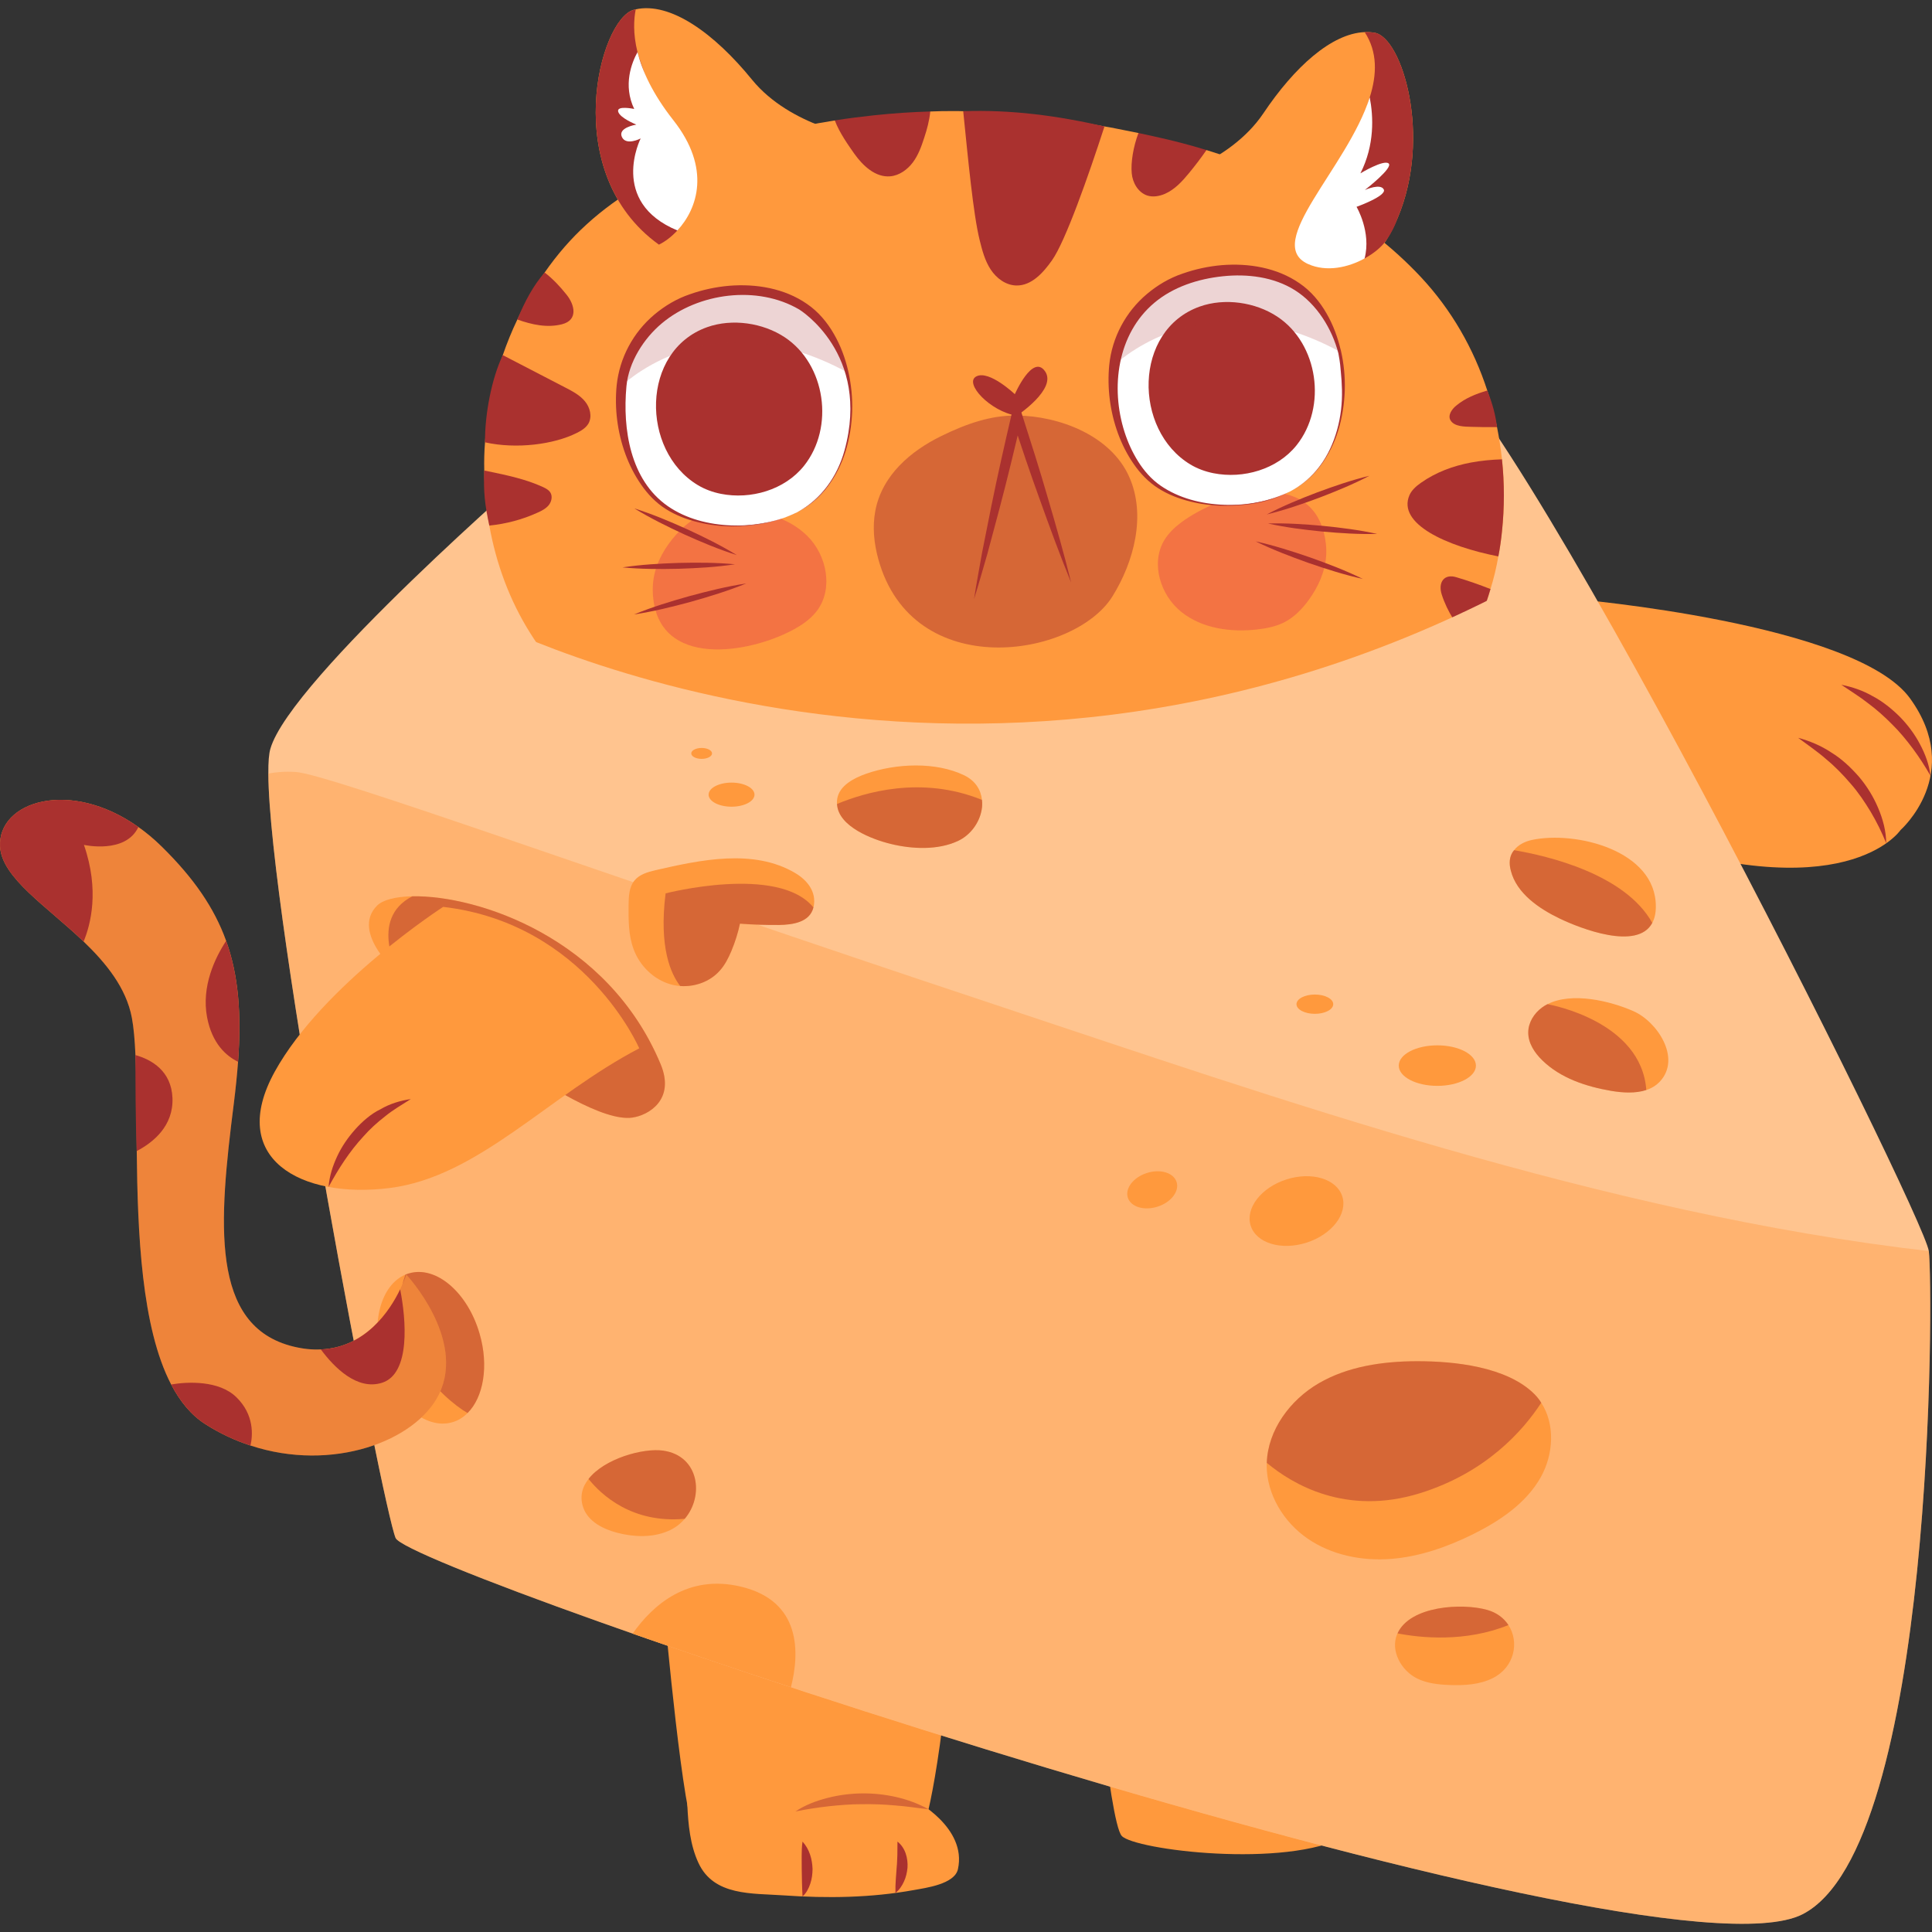 <?xml version="1.0" encoding="UTF-8"?>
<!-- Generator: Adobe Illustrator 25.2.3, SVG Export Plug-In . SVG Version: 6.00 Build 0)  -->
<svg xmlns="http://www.w3.org/2000/svg" xmlns:xlink="http://www.w3.org/1999/xlink" version="1.1" id="Capa_1" x="0px" y="0px" viewBox="0 0 512 512" style="enable-background:new 0 0 512 512;" xml:space="preserve" width="512" height="512">
<rect x="0" y="0" width="512" height="512" fill="#333333" stroke="none"/>
<g>
	<g>
		<path style="fill:#FF993D;" d="M176.226,428.51c0,0,4.828,54.346,8.214,58.03c3.386,3.685,43.455,8.751,59.574,0    c0,0,4.145-8.29,7.829-48.819C255.528,397.192,176.226,428.51,176.226,428.51z"/>
	</g>
	<g>
		<path style="fill:#FF993D;" d="M289.062,428.51c0,0,4.828,54.346,8.214,58.03c3.386,3.685,43.455,8.751,59.574,0    c0,0,4.145-8.29,7.829-48.819C368.365,397.192,289.062,428.51,289.062,428.51z"/>
	</g>
	<g>
		<g>
			<path style="fill:#FF993D;" d="M417.182,158.747c0,0,74.567,6.366,88.998,26.332c14.431,19.967-2.519,34.893-2.519,34.893     s-14.676,21.946-74.109,0.759S417.182,158.747,417.182,158.747z"/>
		</g>
		<g>
			<path style="fill:#AA312F;" d="M499.868,223.476c-1.183-2.966-2.573-5.73-4.137-8.373c-1.59-2.619-3.289-5.154-5.3-7.433     c-1.968-2.304-4.09-4.501-6.456-6.455c-2.31-2.041-4.874-3.766-7.452-5.689c3.075,0.836,6.094,2.088,8.785,3.891     c2.777,1.69,5.164,3.961,7.313,6.403c2.112,2.485,3.84,5.292,5.101,8.279C498.987,217.074,499.848,220.257,499.868,223.476z"/>
		</g>
		<g>
			<path style="fill:#AA312F;" d="M511.596,205.583c-1.456-2.57-3.018-4.956-4.703-7.237c-1.7-2.261-3.476-4.443-5.481-6.401     c-1.959-1.996-4.054-3.871-6.322-5.559c-2.228-1.765-4.664-3.234-7.12-4.915c2.892,0.567,5.754,1.539,8.342,3.039     c2.656,1.396,5.009,3.318,7.146,5.426c2.108,2.144,3.921,4.576,5.322,7.221C510.188,199.784,511.265,202.625,511.596,205.583z"/>
		</g>
	</g>
	<g>
		<path style="fill:#FFC48F;" d="M477.683,507.299c-40.296,20.564-369.085-90.658-372.842-99.721    c-3.499-8.375-33.556-164.911-33.728-202.568c-0.029-3.011,0.143-5.248,0.545-6.596c5.306-18.441,70.84-75.199,70.84-75.199    s209.05-40.181,231.994-33.556c22.944,6.596,135.456,232.223,136.661,241.888C512.357,341.212,512.816,489.373,477.683,507.299z"/>
	</g>
	<g>
		<path style="fill:#FF993D;" d="M394.145,103.496c1.069,3.166,1.905,6.411,2.581,9.687c0.559,2.816,1.001,5.671,1.31,8.541    c0.682,6.34,0.671,12.768,0.004,19.118c-0.23,2.253-0.535,4.446-0.963,6.611c-0.518,2.972-1.217,5.883-2.081,8.649    c-1.408,4.864-3.293,9.427-5.615,13.701c-7.769,14.512-20.393,25.686-37.446,31.961c-2.129,0.796-4.306,1.516-6.532,2.16    c-13.022,3.831-26.239,6.859-39.599,9.052c-39.796,6.467-82.416,6.257-120.219-9.174c-21.366-8.72-35.983-21.487-45.083-36.048    c-5.438-8.637-9.025-18.391-10.825-28.472c-0.867-4.794-1.324-9.673-1.339-14.586c-0.065-2.491-0.006-4.954,0.195-7.474    c0.075-1.439,0.2-2.911,0.383-4.348c0.75-6.332,2.216-12.66,4.328-18.76c1.113-3.212,2.391-6.387,3.86-9.434    c2.057-4.353,4.469-8.541,7.234-12.457c3.262-4.698,6.983-9.014,11.179-12.813c17.114-15.626,42.585-23.846,65.712-27.494    l13.802,7.405l11.501-9.775c2.042-0.098,4.065-0.113,6.064-0.112c0.891-0.001,1.782-0.003,2.664,0.038    c12.812,0.121,24.693,1.624,37.442,4.034c0.947,0.141,1.967,0.342,2.947,0.534c2,0.392,4.016,0.81,6.057,1.212l4.301,7.345    l13.723-2.83c21.262,6.503,41.665,17.446,56.815,33.652C384.646,82.091,390.547,92.393,394.145,103.496z"/>
	</g>
	<g style="opacity:0.48;">
		<path style="fill:#AA312F;" d="M269.404,110.119c-6.846-0.065-13.212,2.144-19.912,5.413c-8.213,4.006-15.763,10.473-17.527,19.86    c-0.796,4.238-0.35,8.614,0.786,12.746c9.071,32.992,51.929,26.22,62.074,9.888c5.648-9.093,9.007-21.451,4.4-31.723    C294.312,115.355,280.665,110.227,269.404,110.119z"/>
	</g>
	<g>
		<path style="fill:#AA312F;" d="M268.941,104.463c0,0-6.795-6.459-10.191-4.721c-3.395,1.737,3.608,9.3,10.711,10.432    c0,0,10.774-7.099,7.478-11.792C273.644,93.689,268.941,104.463,268.941,104.463z"/>
	</g>
	<g>
		<g>
			<path style="fill:#FF993D;" d="M370.389,57.779c0,0,0.001,0.016-0.015,0.033c-0.883,2.067-1.898,4.075-3.095,6.01     c0.001,0.016-0.016,0.017-0.031,0.033c-2.378,3.869-5.449,7.46-9.303,10.582c-26.151,21.171-50.668-26.51-50.668-26.51     s18.45-4.396,27.527-17.889c8.223-12.271,18.071-21.173,26.849-21.526c0.891-0.039,1.753,0.02,2.619,0.16     C371.58,9.894,379.518,36.204,370.389,57.779z"/>
		</g>
		<g>
			<path style="fill:#AA312F;" d="M370.392,57.784c0,0-0.003,0.016-0.022,0.028c-0.094,0.345-1.021,3.143-3.09,6.002     c-0.003,0.016-0.023,0.028-0.026,0.044c-1.157,1.601-3.164,3.294-5.624,4.636c-4.339,2.383-4.544-24.043,1.364-42.687     c1.935-6.111,2.089-12.057-1.339-17.294c0.888-0.034,1.755,0.028,2.623,0.156C371.578,9.891,379.516,36.207,370.392,57.784z"/>
		</g>
		<g>
			<path style="fill:#FFFFFF;" d="M359.497,54.81c0,0,3.97,6.671,2.132,13.685c-4.339,2.383-10.06,3.675-14.967,1.479     c-12.072-5.431,10.423-25.522,16.33-44.166c0.981,5.037,1.343,12.611-2.469,20.129c0,0,6.224-3.754,7.495-2.605     c1.207,1.134-5.924,6.712-6.325,7.021c0.331-0.142,4.156-1.793,5.018-0.154C367.606,51.91,359.497,54.81,359.497,54.81z"/>
		</g>
	</g>
	<g>
		<g>
			<path style="fill:#FF993D;" d="M175.738,65.608c-0.38-0.253-0.76-0.506-1.115-0.779c-26.589-19.026-15.747-59.857-6.635-62.243     c0.154-0.044,0.33-0.085,0.494-0.117c9.135-2.004,20.736,6.262,30.812,18.649c10.277,12.6,29.071,15.268,29.071,15.268     S203.731,84.266,175.738,65.608z"/>
		</g>
		<g>
			<path style="fill:#AA312F;" d="M174.624,64.831c-26.591-19.036-15.754-59.865-6.64-62.242c0.153-0.044,0.33-0.087,0.494-0.118     c-0.513,2.567-0.757,6.411,0.467,11.351c1.255,4.977,15.889,41.513,10.565,47.249C177.92,62.808,176.174,64.081,174.624,64.831z"/>
		</g>
		<g>
			<path style="fill:#FFFFFF;" d="M179.51,61.071c-18.241-7.57-9.727-24.382-9.727-24.382s-3.885,2.053-4.991-0.426     c-1.046-2.381,3.454-3.173,3.839-3.242c-0.199-0.087-4.356-1.763-4.807-3.436c-0.471-1.721,4.25-0.71,4.25-0.71     c-3.034-6.341-0.648-12.299,0.87-15.054c1.255,4.977,4.002,11.051,9.49,18.021C188.543,44.65,184.833,55.336,179.51,61.071z"/>
		</g>
	</g>
	<g style="opacity:0.48;">
		<path style="fill:#AA312F;" d="M281.663,212.269c2.432,0.066,4.863,0.132,7.292,0.144c2.427,0.002,4.861-0.024,7.252-0.205    l1.053-0.08l-0.697,0.83c-0.868,1.033-1.672,2.294-1.853,3.544c-0.085,0.622,0.041,1.195,0.4,1.627    c0.187,0.265,0.329,0.334,0.488,0.357c0.165,0.013,0.414-0.06,0.666-0.212c1.032-0.657,1.923-1.849,2.74-2.971    c0.812-1.153,1.563-2.386,2.235-3.621l0.878-1.613l0.414,1.801c0.271,1.178,0.647,2.383,1.116,3.496    c0.468,1.08,1.092,2.236,1.875,2.705c0.203,0.114,0.181,0.057,0.172,0.081c0.009-0.018,0.163-0.144,0.246-0.386    c0.197-0.448,0.331-1.039,0.41-1.631c0.165-1.186,0.219-2.45,0.221-3.665l0.002-0.804l0.795,0.023    c3.722,0.108,7.528-0.175,11.219-0.822c3.681-0.697,7.32-1.775,10.499-3.694l1.521-0.919l-0.724,1.609    c-0.638,1.418-1.22,3.045-1.105,4.513c0.024,0.177,0.055,0.351,0.114,0.505c0.032,0.123,0.041,0.074,0.017,0.083    c0.003-0.012,0.002,0.011,0.067,0.012c0.226,0.036,0.647-0.089,0.997-0.225c0.733-0.285,1.463-0.67,2.179-1.066    c2.863-1.624,5.57-3.561,8.276-5.477c-2.52,2.164-5.131,4.217-7.926,6.06c-0.708,0.45-1.421,0.896-2.225,1.236    c-0.415,0.158-0.796,0.356-1.404,0.325c-0.148-0.003-0.336-0.068-0.512-0.188c-0.162-0.143-0.28-0.363-0.295-0.445    c-0.097-0.231-0.148-0.464-0.188-0.697c-0.195-1.863,0.377-3.494,1.009-5.1l0.797,0.69c-1.641,1.079-3.407,1.933-5.228,2.628    c-1.839,0.636-3.718,1.127-5.615,1.508c-3.81,0.713-7.641,1.051-11.541,0.988l0.797-0.78c0.02,1.322-0.024,2.605-0.234,3.931    c-0.103,0.662-0.239,1.328-0.559,2.039c-0.156,0.34-0.386,0.76-0.921,1.073c-0.587,0.309-1.293,0.101-1.618-0.131    c-1.386-0.931-1.897-2.228-2.445-3.428c-0.5-1.235-0.868-2.468-1.15-3.768l1.292,0.187c-0.729,1.299-1.503,2.534-2.373,3.74    c-0.894,1.186-1.774,2.394-3.233,3.259c-0.374,0.198-0.843,0.382-1.405,0.315c-0.571-0.069-1.04-0.5-1.246-0.837    c-0.549-0.708-0.691-1.678-0.538-2.477c0.327-1.625,1.237-2.859,2.247-3.993l0.356,0.749c-2.465,0.116-4.9-0.013-7.332-0.171    C286.505,212.766,284.08,212.556,281.663,212.269z"/>
	</g>
	<g style="opacity:0.48;">
		<path style="fill:#AA312F;" d="M158.001,186.841c0.058,1.674,0.211,3.342,0.453,4.987c0.268,1.628,0.629,3.296,1.41,4.672    c0.39,0.697,0.934,1.204,1.615,1.324c0.669,0.148,1.334-0.194,1.877-0.716c1.084-1.065,1.809-2.618,2.332-4.1l0.673-1.907    l0.444,1.988c0.386,1.734,0.938,3.471,1.574,5.132c0.669,1.636,1.452,3.281,2.601,4.496c0.553,0.644,1.234,1.047,1.943,1.285    c0.749,0.239,1.47,0.188,2.065-0.187c1.215-0.755,1.928-2.548,2.238-4.137l0.222-1.132l0.969,0.61    c2.851,1.793,5.95,3.351,9.088,4.702c3.15,1.357,6.409,2.434,9.702,3.383c3.295,0.96,6.685,1.571,10.099,1.936    c3.417,0.475,6.869,0.342,10.328,0.176c-3.418,0.514-6.908,0.802-10.388,0.578c-3.475-0.213-6.946-0.704-10.335-1.539    c-3.403-0.784-6.719-1.916-9.952-3.234c-3.232-1.343-6.36-2.854-9.392-4.704l1.191-0.523c-0.201,1.006-0.497,1.906-0.955,2.809    c-0.459,0.881-1.087,1.769-2.063,2.351c-0.973,0.605-2.25,0.637-3.226,0.295c-1.014-0.336-1.93-0.956-2.565-1.711    c-1.348-1.482-2.125-3.237-2.815-4.975c-0.669-1.758-1.124-3.552-1.468-5.402l1.116,0.081c-0.659,1.624-1.432,3.183-2.789,4.435    c-0.658,0.6-1.675,1.102-2.682,0.842c-0.983-0.209-1.74-1.016-2.087-1.805c-0.767-1.605-0.994-3.304-1.163-4.977    C157.913,190.197,157.901,188.514,158.001,186.841z"/>
	</g>
	<g style="opacity:0.48;">
		<path style="fill:#E64949;" d="M211.49,166.154c1.926-1.156,3.734-2.567,5.074-4.371c4.327-5.826,2.533-14.686-2.639-19.778    c-5.172-5.092-12.813-6.933-20.07-6.846c-2.581,0.031-5.2,0.287-7.597,1.243c-2.742,1.094-5.062,3.053-7.038,5.247    c-2.937,3.262-5.252,7.204-5.979,11.533c-0.352,2.096-0.326,4.248,0,6.349C176.033,177.526,200.374,172.826,211.49,166.154z"/>
	</g>
	<g style="opacity:0.48;">
		<path style="fill:#E64949;" d="M313.018,138.459c-1.756,1.314-3.372,2.863-4.494,4.747c-3.624,6.087-1.003,14.513,4.524,18.944    c5.526,4.432,13.129,5.462,20.167,4.658c2.503-0.286,5.021-0.794,7.254-1.96c2.554-1.334,4.613-3.467,6.314-5.793    c2.529-3.458,4.387-7.516,4.663-11.792c0.134-2.07-0.105-4.158-0.629-6.165C346.321,123.9,323.151,130.877,313.018,138.459z"/>
	</g>
	<g>
		<path style="fill:#AA312F;" d="M292.701,33.504c-4.3,13.248-10.35,30.438-13.9,35.465c-2.33,3.315-5.454,6.784-9.474,6.689    c-2.788-0.065-5.254-1.906-6.788-4.238c-1.517-2.308-2.245-5.051-2.914-7.761c-1.713-6.89-3.075-21.569-4.365-34.189    C268.055,29.028,280.136,30.639,292.701,33.504z"/>
	</g>
	<g>
		<path style="fill:#AA312F;" d="M319.729,39.765c-1.46,2.115-3.011,4.145-4.635,6.115c-1.803,2.192-3.772,4.348-6.389,5.494    c-1.485,0.632-3.18,0.936-4.72,0.426c-2.384-0.824-3.847-3.38-4.062-5.882c-0.276-2.819,0.404-7.037,1.782-10.669    c1.41,0.307,2.82,0.615,4.231,0.922C310.54,37.175,315.149,38.354,319.729,39.765z"/>
	</g>
	<g>
		<path style="fill:#AA312F;" d="M246.532,29.544c-0.232,2.361-0.856,4.723-1.602,6.95c-0.739,2.294-1.57,4.611-3.01,6.534    c-1.44,1.924-3.582,3.477-5.975,3.694c-3.944,0.356-7.296-2.807-9.588-6.044c-1.422-2.048-3.878-5.429-5.128-8.765    c3.557-0.572,7.061-1.002,10.465-1.368C236.873,30.002,241.767,29.679,246.532,29.544z"/>
	</g>
	<g>
		<path style="fill:#AA312F;" d="M155.946,112.248c-0.686,1.154-1.889,1.891-3.107,2.494c-6.072,3.043-15.978,4.338-24.306,2.479    c0.075-1.439,0.013,1.449,0,0c-0.067-7.454,1.777-17.008,4.711-23.108c0.685,0.345,1.345,0.706,2.03,1.051    c4.877,2.54,9.738,5.055,14.599,7.57c1.874,0.973,3.804,1.981,5.142,3.619C156.378,107.976,156.977,110.409,155.946,112.248z"/>
	</g>
	<g>
		<path style="fill:#AA312F;" d="M148.931,85.932c-3.956,1.006-7.995,0.104-11.827-1.253c1.977-4.834,4.273-9.081,7.234-12.457    c2.178,1.669,4.116,3.743,5.786,5.845C152.333,80.786,153.255,84.832,148.931,85.932z"/>
	</g>
	<g>
		<path style="fill:#AA312F;" d="M145.888,130.585c0.582,1.017,0.258,2.402-0.482,3.306c-0.765,0.919-1.865,1.483-2.948,1.964    c-4.054,1.854-8.361,2.978-12.782,3.427c-1.199-5.49-1.593-9.182-1.339-14.586c0.332,0.073,0.647,0.12,0.979,0.192    c4.945,1.034,9.956,2.062,14.558,4.173C144.643,129.423,145.443,129.836,145.888,130.585z"/>
	</g>
	<g>
		<path style="fill:#AA312F;" d="M398.035,121.723c0.682,6.34,0.671,12.768,0.004,19.118c-0.23,2.253-0.535,4.446-0.963,6.611    c-13.668-2.675-26.863-8.614-23.551-16.234c0.538-1.273,1.756-2.376,3.037-3.27c4.004-2.82,8.512-4.466,13.182-5.36    C392.484,122.077,395.278,121.817,398.035,121.723z"/>
	</g>
	<g>
		<path style="fill:#AA312F;" d="M394.145,103.496c1.416,3.571,2.176,6.426,2.581,9.687c-2.224,0.037-4.455,0.007-6.677-0.065    c-1.751-0.057-4.637,0.015-5.657-1.754c-0.76-1.295,0.324-2.884,1.49-3.846C388.298,105.502,391.174,104.369,394.145,103.496z"/>
	</g>
	<g>
		<path style="fill:#AA312F;" d="M394.995,156.101c-1.408,4.864-3.293,9.427-5.615,13.701c-3.109-3.676-5.846-7.661-7.316-12.283    c-1.003-3.173,0.629-5.576,3.942-4.528C389.046,153.892,392.034,154.934,394.995,156.101z"/>
	</g>
	<g>
		<g>
			<g>
				<path style="fill:#FFFFFF;" d="M341.812,130.278c-9.507,4.811-23.439,4.987-32.824-0.171c-2.004-1.103-3.821-2.486-5.391-4.183      c-6.786-7.413-9.612-19.227-8.338-29.118c0.012-0.231,0.042-0.46,0.074-0.689c1.47-9.958,8.381-18.233,17.713-21.86      c10.923-4.238,26.342-4.127,34.71,5.119c3.299,3.654,5.656,8.434,6.969,13.642l0.02,0.001      C358.293,106.892,354.542,123.82,341.812,130.278z"/>
			</g>
			<g>
				<path style="fill:#AA312F;" d="M341.812,130.278c-5.795,2.986-11.459,3.773-17.458,3.749c-3.009-0.031-6.021-0.393-8.954-1.129      c-2.932-0.722-5.804-1.819-8.398-3.461c-2.603-1.634-4.788-3.914-6.525-6.428c-1.759-2.515-3.148-5.28-4.206-8.161      c-2.099-5.771-2.905-12.013-2.304-18.208l-0.009,0.1c0.751-7.383,4.409-14.132,9.997-18.834      c2.772-2.334,5.967-4.226,9.392-5.382c3.384-1.196,6.9-1.951,10.461-2.258c7.066-0.564,14.589,0.644,20.595,4.813      c3.011,2.049,5.38,4.899,7.132,7.961c1.781,3.073,3.003,6.415,3.79,9.827l-0.561-0.467l0.019,0.002l0.438,0.024l0.123,0.441      c0.807,3.504,1.144,7.098,1.032,10.667c-0.126,3.567-0.679,7.116-1.717,10.516c-1.045,3.397-2.641,6.626-4.775,9.458      C347.748,126.335,344.985,128.699,341.812,130.278z M341.812,130.278c3.158-1.61,5.891-3.996,7.992-6.831      c2.125-2.829,3.582-6.109,4.53-9.493c0.979-3.473,1.391-7.098,1.298-10.702c-0.042-1.613-0.139-3.266-0.312-4.87      c-0.109-1.013-0.107-2.009-0.635-4.745l0,0l0,0c-1.666-6.507-5.714-13.059-11.508-16.718      c-5.615-3.546-12.603-4.387-19.099-3.707c-6.612,0.693-13.149,2.821-18.158,7.025c-9.846,8.264-11.666,22.52-7.905,34.251      c0.874,2.728,2.06,5.342,3.58,7.772c1.559,2.491,3.507,4.727,5.925,6.41c4.854,3.372,10.892,4.888,16.841,5.112      C330.329,134.01,336.41,132.904,341.812,130.278z"/>
			</g>
		</g>
		<g>
			<path style="fill:#AA312F;" d="M321.592,125.408c7.878,1.566,16.896-1.012,22.008-7.41c8.145-10.194,5.749-26.888-5.076-34.069     c-5.812-3.856-13.961-5.04-20.57-2.692c-17.66,6.276-17.637,32.723-2.506,41.844     C317.312,124.204,319.401,124.972,321.592,125.408z"/>
		</g>
		<g style="opacity:0.21;">
			<path style="fill:#AA312F;" d="M354.725,93.019c-34.094-18.336-56.715,1.213-59.466,3.788c0.012-0.231,0.042-0.46,0.074-0.689     c1.47-9.958,8.381-18.233,17.713-21.86c10.923-4.238,26.342-4.127,34.71,5.119C351.054,83.03,353.411,87.81,354.725,93.019z"/>
		</g>
	</g>
	<g>
		<g>
			<g>
				<path style="fill:#FFFFFF;" d="M211.269,135.741c-9.507,4.811-23.439,4.987-32.824-0.17c-2.004-1.104-3.821-2.486-5.391-4.184      c-6.786-7.413-9.612-19.227-8.338-29.118c0.012-0.231,0.043-0.46,0.074-0.689c1.47-9.958,8.381-18.233,17.713-21.859      c10.923-4.239,26.342-4.127,34.71,5.119c3.299,3.654,5.655,8.434,6.969,13.643l0.019,0      C227.751,112.355,224,129.283,211.269,135.741z"/>
			</g>
			<g>
				<path style="fill:#AA312F;" d="M224.783,98.33c0.807,3.504,1.163,7.098,1.051,10.667c-0.126,3.567-0.678,7.116-1.717,10.516      c-1.046,3.397-2.642,6.626-4.775,9.459c-2.137,2.826-4.9,5.191-8.073,6.769c-5.378,2.711-11.459,3.773-17.459,3.75      c-3.009-0.031-6.021-0.394-8.954-1.13c-2.932-0.722-5.804-1.819-8.398-3.461c-2.603-1.634-4.788-3.914-6.525-6.428      c-1.759-2.516-3.148-5.28-4.206-8.161c-2.099-5.771-2.905-12.013-2.304-18.208l-0.009,0.099      c0.751-7.381,4.41-14.132,9.997-18.833c2.772-2.334,5.967-4.225,9.393-5.382c3.384-1.196,6.9-1.951,10.461-2.258      c7.066-0.564,14.589,0.644,20.595,4.813c3.01,2.049,5.38,4.899,7.132,7.96C222.774,91.576,223.996,94.918,224.783,98.33       M211.817,82.028c-11.061-6.508-26.727-4.481-36.441,3.672c-4.81,4.037-8.763,10.267-9.359,16.636c0,0-0.009,0.1-0.009,0.1      c-1.028,11.212,0.976,24.758,10.967,31.697c4.854,3.372,10.893,4.888,16.841,5.112c5.969,0.228,12.99-1.105,17.452-3.504      c6.356-3.418,10.641-9.491,12.522-16.324C230.87,93.697,211.817,82.028,211.817,82.028z"/>
			</g>
		</g>
		<g>
			<path style="fill:#AA312F;" d="M191.05,130.871c7.877,1.566,16.896-1.012,22.008-7.41c8.145-10.193,5.749-26.888-5.076-34.07     c-5.812-3.856-13.962-5.04-20.57-2.692c-17.66,6.276-17.637,32.723-2.506,41.844C186.77,129.667,188.858,130.435,191.05,130.871z     "/>
		</g>
		<g style="opacity:0.21;">
			<path style="fill:#AA312F;" d="M224.182,98.482c-34.095-18.336-56.716,1.212-59.466,3.787c0.012-0.231,0.043-0.46,0.074-0.689     c1.47-9.958,8.381-18.233,17.713-21.859c10.923-4.239,26.342-4.127,34.71,5.119C220.512,88.493,222.868,93.273,224.182,98.482z"/>
		</g>
	</g>
	<g>
		<path style="fill:#AA312F;" d="M258.132,158.747c0.619-4.124,1.424-8.204,2.131-12.307l2.437-12.235    c1.65-8.151,3.485-16.259,5.372-24.354l1.171-5.025l1.572,4.907c2.365,7.38,4.725,14.762,6.87,22.214    c2.19,7.437,4.322,14.893,6.18,22.439c-2.944-7.192-5.613-14.473-8.225-21.772c-2.657-7.285-5.098-14.64-7.535-21.997l2.743-0.118    c-1.889,8.095-3.83,16.178-5.956,24.218l-3.227,12.051C260.485,150.759,259.402,154.775,258.132,158.747z"/>
	</g>
	<g>
		<g>
			<path style="fill:#AA312F;" d="M332.75,143.464c4.934,1.098,9.717,2.63,14.462,4.267c4.73,1.68,9.422,3.469,13.961,5.695     c-4.935-1.095-9.718-2.626-14.462-4.266C341.982,147.476,337.29,145.687,332.75,143.464z"/>
		</g>
		<g>
			<path style="fill:#AA312F;" d="M364.968,141.493c-4.882,0.132-9.72-0.192-14.547-0.628c-4.823-0.482-9.635-1.078-14.404-2.135     c4.882-0.136,9.72,0.189,14.547,0.629C355.387,139.842,360.2,140.439,364.968,141.493z"/>
		</g>
		<g>
			<path style="fill:#AA312F;" d="M362.925,126.08c-4.326,2.265-8.814,4.102-13.342,5.832c-4.543,1.688-9.128,3.269-13.875,4.416     c4.325-2.269,8.813-4.105,13.342-5.833C353.594,128.811,358.179,127.231,362.925,126.08z"/>
		</g>
	</g>
	<g>
		<g>
			<path style="fill:#AA312F;" d="M197.788,154.613c-4.8,1.96-9.726,3.467-14.682,4.862c-4.969,1.35-9.969,2.586-15.096,3.365     c4.799-1.964,9.725-3.47,14.682-4.862C187.662,156.632,192.662,155.396,197.788,154.613z"/>
		</g>
		<g>
			<path style="fill:#AA312F;" d="M164.952,150.366c4.953-0.748,9.919-1.026,14.888-1.189c4.971-0.116,9.944-0.114,14.931,0.363     c-4.952,0.752-9.919,1.03-14.888,1.189C174.913,150.842,169.939,150.839,164.952,150.366z"/>
		</g>
		<g>
			<path style="fill:#AA312F;" d="M168.11,134.734c4.777,1.506,9.359,3.44,13.894,5.479c4.515,2.082,8.981,4.271,13.25,6.892     c-4.779-1.503-9.361-3.437-13.894-5.479C176.847,139.541,172.381,137.352,168.11,134.734z"/>
		</g>
	</g>
	<g>
		<path style="fill:#FFC48F;" d="M124.854,162.398c0,0,128.381,69.899,274.645-5.936l-8.259,43.561l-90.895,63.531l-167.875-28.663    l-15.704-52.432L124.854,162.398z"/>
	</g>
	<g style="opacity:0.38;">
		<path style="fill:#FF993D;" d="M477.683,507.299c-25.525,13.021-166.976-26.873-268.073-60.171    c-15.057-4.933-29.196-9.751-41.959-14.197c-36.739-12.877-61.777-22.887-62.81-25.353    c-3.499-8.375-33.556-164.911-33.728-202.568c1.979-0.402,4.359-0.602,7.227-0.43c8.747,0.516,84.549,28.193,185.073,61.576    c74.425,24.751,162.071,55.553,247.739,65.391C512.357,341.212,512.816,489.373,477.683,507.299z"/>
	</g>
	<g>
		<path style="fill:#FF993D;" d="M438.815,240.251c0,1.778-0.344,3.212-0.946,4.331c-3.929,7.399-19.044,1.491-24.579-1.176    c-5.363-2.581-11.386-6.625-12.906-12.677c-0.115-0.43-0.201-0.86-0.258-1.291c-0.086-0.746-0.057-1.491,0.115-2.208    c0.172-0.717,0.517-1.348,1.004-1.922c1.061-1.405,2.839-2.294,4.646-2.696C417.505,220.088,438.872,225.337,438.815,240.251z"/>
	</g>
	<g>
		<path style="fill:#FF993D;" d="M439.962,286.54c-1.032,1.119-2.266,1.864-3.671,2.323c-2.839,0.946-6.252,0.746-9.321,0.229    c-6.654-1.147-13.394-3.356-18.241-8.088c-2.036-1.979-3.757-4.56-3.728-7.399c0-2.581,1.52-5.048,3.642-6.596    c0.459-0.344,0.946-0.631,1.434-0.889c0,0,0,0,0.028,0c6.425-3.298,16.548-0.889,22.744,1.836    C439.159,270.709,445.583,280.374,439.962,286.54z"/>
	</g>
	<g>
		<path style="fill:#FF993D;" d="M260.137,214.668c-0.602,3.384-2.954,6.654-6.281,8.203c-5.363,2.495-12.189,2.151-17.81,0.774    c-4.732-1.147-13.939-4.56-14.225-10.583c-0.029-0.086-0.029-0.201-0.029-0.287v-0.029c0-0.373,0.029-0.717,0.086-1.09    c0.602-3.556,4.56-5.507,7.629-6.596c7.944-2.782,18.527-3.241,26.07,0.43c2.954,1.463,4.388,3.872,4.646,6.482    C260.339,212.861,260.31,213.779,260.137,214.668z"/>
	</g>
	<g>
		<path style="fill:#FF993D;" d="M215.626,240.279c-0.028,0.057-0.028,0.143-0.057,0.201c-0.975,3.987-5.593,4.589-9.092,4.646    c-3.441,0.029-6.912-0.086-10.382-0.344c-0.516,2.466-1.29,4.876-2.265,7.227c-0.803,1.893-1.749,3.786-3.155,5.306    c-2.581,2.868-6.568,4.273-10.411,3.987c-0.832-0.057-1.692-0.201-2.495-0.43c-4.531-1.262-8.26-4.933-9.866-9.35    c-1.377-3.7-1.348-7.744-1.319-11.673c0.029-2.266,0.114-4.704,1.52-6.453c1.319-1.663,3.528-2.294,5.593-2.782    c11.788-2.696,25.984-5.822,37.083,0.774C213.963,233.281,216.429,236.379,215.626,240.279z"/>
	</g>
	<g>
		<path style="fill:#FF993D;" d="M123.907,374.474c-1.147,1.147-2.495,2.008-4.044,2.438c-7.142,2.065-15.516-5.076-18.671-15.975    c-3.011-10.411-0.201-20.42,6.223-23.145h0.029c0.315-0.143,0.631-0.258,0.975-0.344c7.17-2.094,15.516,5.076,18.671,15.975    C129.586,361.969,128.123,370.286,123.907,374.474z"/>
	</g>
	<g>
		<path style="fill:#FF993D;" d="M209.609,447.128c-15.057-4.933-29.196-9.751-41.959-14.197    c5.363-7.629,14.627-15.774,28.623-12.476C212.449,424.27,211.904,438.093,209.609,447.128z"/>
	</g>
	<g>
		<path style="fill:#FF993D;" d="M181.468,402.494c-1.176,1.377-2.667,2.524-4.474,3.27c-4.216,1.778-9.035,1.577-13.451,0.43    c-3.728-0.975-7.629-2.954-8.948-6.596c-1.032-2.897-0.344-5.478,1.376-7.658c4.159-5.363,14.426-8.26,19.761-7.514    C185.283,385.774,186.659,396.414,181.468,402.494z"/>
	</g>
	<g>
		<path style="fill:#FF993D;" d="M408.299,391.51c-3.872,6.855-10.726,11.472-17.781,15c-6.884,3.413-14.311,6.051-21.998,6.625    c-7.686,0.574-15.688-1.032-22.026-5.421c-6.338-4.359-10.812-11.702-10.812-19.416c0-0.201,0-0.43,0.028-0.631    c0.287-8.719,6.195-16.663,13.767-21.08c7.743-4.503,16.979-5.822,25.956-5.851c9.866-0.029,23.976,1.405,31.29,8.805    c0.66,0.688,1.262,1.434,1.721,2.208C412.171,377.428,411.712,385.458,408.299,391.51z"/>
	</g>
	<g>
		<path style="fill:#FF993D;" d="M395.565,444.74c-3.47,1.721-7.514,1.95-11.386,1.807c-2.982-0.115-6.023-0.43-8.661-1.75    c-4.216-2.094-7.084-7.342-5.277-11.673c0.029-0.086,0.086-0.172,0.114-0.258c3.327-7.313,17.094-8.116,23.776-6.224    c2.552,0.717,4.417,2.18,5.621,4.015C402.678,435.161,401.387,441.843,395.565,444.74z"/>
	</g>
	<g>
		<path style="fill:#FF993D;" d="M167.558,296.177c-14.857,2.094-60.343-36.625-61.72-37.8l-0.029-0.029    c0,0-13.078-11.128-5.879-18.355c1.491-1.491,4.818-2.38,9.35-2.466c17.294-0.315,51.796,10.984,65.792,44.483    C179.002,291.416,171.889,295.575,167.558,296.177z"/>
	</g>
	<g>
		<path style="fill:#FF993D;" d="M241.639,476.701c0.816,0.272,14.687,7.597,12.219,18.664c-0.885,3.967-8.569,4.954-11.655,5.515    c-11.356,2.063-22.993,2.224-34.482,1.415c-8.399-0.591-18.523,0.215-22.619-8.587c-2.212-4.753-2.718-10.214-2.956-15.388    C180.992,453.313,241.639,476.701,241.639,476.701z"/>
	</g>
	<g>
		<path style="fill:#AA312F;" d="M212.681,502.581c-0.156-2.674-0.17-4.906-0.214-7.24l-0.016-3.515    c0.021-1.202,0.017-2.42,0.231-3.783c1.837,2.012,2.569,4.651,2.652,7.261c-0.013,1.311-0.168,2.63-0.595,3.883    C214.326,500.431,213.71,501.655,212.681,502.581z"/>
	</g>
	<g>
		<path style="fill:#AA312F;" d="M237.301,501.652c-0.062-2.58,0.208-4.714,0.335-6.871c0.118-1.072,0.109-2.122,0.172-3.214    l0.032-3.524c2.085,1.625,2.832,4.443,2.655,6.942c-0.124,1.265-0.4,2.505-0.935,3.644    C239.041,499.763,238.342,500.837,237.301,501.652z"/>
	</g>
	<g style="opacity:0.48;">
		<g>
			<path style="fill:#AA312F;" d="M210.799,480.058c2.551-1.71,5.465-2.807,8.431-3.572c2.973-0.776,6.049-1.171,9.129-1.215     c6.146-0.066,12.376,1.238,17.719,4.201c-3.052-0.323-5.964-0.81-8.909-1.015c-2.928-0.272-5.853-0.364-8.769-0.32     c-2.921-0.015-5.836,0.239-8.762,0.541C216.71,479.011,213.788,479.454,210.799,480.058z"/>
		</g>
	</g>
	<g style="opacity:0.48;">
		<path style="fill:#AA312F;" d="M408.443,371.749c-4.876,7.486-14.656,18.499-32.064,23.948    c-19.761,6.166-34.015-2.466-40.669-8.03c0.287-8.719,6.195-16.663,13.767-21.08c7.743-4.503,16.979-5.822,25.956-5.851    c9.866-0.029,23.976,1.405,31.29,8.805C407.382,370.229,407.984,370.975,408.443,371.749z"/>
	</g>
	<g style="opacity:0.48;">
		<path style="fill:#AA312F;" d="M260.137,214.668c-0.602,3.384-2.954,6.654-6.281,8.203c-5.363,2.495-12.189,2.151-17.81,0.774    c-4.732-1.147-13.939-4.56-14.225-10.583c7.084-2.954,22.198-7.658,38.403-1.09C260.339,212.861,260.31,213.779,260.137,214.668z"/>
	</g>
	<g style="opacity:0.48;">
		<path style="fill:#AA312F;" d="M399.752,430.658c-11.443,4.646-23.374,3.384-29.397,2.208c3.327-7.313,17.094-8.116,23.776-6.224    C396.684,427.36,398.548,428.823,399.752,430.658z"/>
	</g>
	<g style="opacity:0.48;">
		<path style="fill:#AA312F;" d="M437.869,244.581c-3.929,7.399-19.044,1.491-24.579-1.176c-5.363-2.581-11.386-6.625-12.906-12.677    c-0.499-1.865-0.437-3.894,0.86-5.421C410.106,226.8,430.67,231.618,437.869,244.581z"/>
	</g>
	<g style="opacity:0.48;">
		<path style="fill:#AA312F;" d="M436.291,288.863c-2.839,0.946-6.252,0.746-9.321,0.229c-6.654-1.147-13.394-3.356-18.241-8.088    c-2.036-1.979-3.757-4.56-3.728-7.399c0-2.581,1.52-5.048,3.642-6.596c0.459-0.344,0.946-0.631,1.434-0.889c0,0,0,0,0.028,0    C411.224,266.321,434.972,270.766,436.291,288.863z"/>
	</g>
	<g style="opacity:0.48;">
		<path style="fill:#AA312F;" d="M181.468,402.494c-13.967,1.291-22.141-6.367-25.497-10.554c4.159-5.363,14.426-8.26,19.761-7.514    C185.283,385.774,186.659,396.414,181.468,402.494z"/>
	</g>
	<g style="opacity:0.48;">
		<path style="fill:#AA312F;" d="M167.558,296.177c-14.857,2.094-60.343-36.625-61.72-37.8l-0.029-0.029    c0,0-8.403-14.742,3.471-20.822c17.294-0.315,51.796,10.984,65.792,44.483C179.002,291.416,171.889,295.575,167.558,296.177z"/>
	</g>
	<g>
		<g>
			<path style="fill:#FF993D;" d="M117.444,240.331c0,0-31.863,20.589-44.609,43.628c-12.745,23.04,6.863,33.824,30.393,30.883     c23.53-2.941,42.158-24.526,66.177-37.018C169.406,277.823,155.19,244.743,117.444,240.331z"/>
		</g>
		<g>
			<path style="fill:#AA312F;" d="M87.073,314.553c0.208-2.826,1.091-5.569,2.294-8.14c1.202-2.584,2.845-4.963,4.757-7.105     c1.796-2.012,4.21-4.166,6.711-5.344c2.464-1.464,5.261-2.292,8.03-2.696c-2.386,1.538-4.724,2.858-6.8,4.566     c-2.108,1.631-4.075,3.409-5.82,5.403C92.644,305.137,89.75,309.634,87.073,314.553z"/>
		</g>
	</g>
	<g style="opacity:0.48;">
		<path style="fill:#AA312F;" d="M215.569,240.48c-0.975,3.987-5.593,4.589-9.092,4.646c-3.441,0.029-6.912-0.086-10.382-0.344    c-0.516,2.466-1.29,4.876-2.265,7.227c-0.803,1.893-1.749,3.786-3.155,5.306c-2.581,2.868-6.568,4.273-10.411,3.987    c-2.467-3.155-5.679-10.181-3.872-24.55C176.391,236.752,206.248,229.037,215.569,240.48z"/>
	</g>
	<g style="opacity:0.48;">
		<path style="fill:#AA312F;" d="M123.907,374.474c-6.51-3.728-22.772-18.785-16.491-36.682h0.029    c0.315-0.143,0.631-0.258,0.975-0.344c7.17-2.094,15.516,5.076,18.671,15.975C129.586,361.969,128.123,370.286,123.907,374.474z"/>
	</g>
	<g>
		<g>
			<g>
				<path style="fill:#FF993D;" d="M116.342,369.484c-6.08,12.419-28.279,20.764-49.961,13.594      c-4.044-1.319-8.088-3.183-11.988-5.678c-3.728-2.381-6.682-5.994-9.034-10.497c-7.887-15.114-8.891-40.21-9.12-61.863      c-0.086-9.551-0.029-18.413-0.344-25.439c-0.172-3.929-0.459-7.285-0.946-9.866c-1.491-7.916-6.769-14.426-12.792-20.219      c-9.866-9.436-21.682-16.893-22.141-25.152c-0.631-11.96,18.441-18.126,36.653-5.191c2.094,1.463,4.159,3.184,6.195,5.191      c8.461,8.317,13.91,16.204,17.065,24.98c3.298,9.206,4.073,19.416,3.155,32.036c-0.258,3.47-0.631,7.141-1.119,11.042      c-3.958,31.319-6.482,59.052,15.831,64.444c2.61,0.631,5.019,0.86,7.227,0.746c11.902-0.517,18.327-10.296,21.022-15.917      c0.029-0.029,0.029-0.029,0-0.029c1.147-2.266,1.635-3.872,1.635-3.872S123.541,354.714,116.342,369.484z"/>
			</g>
			<g style="opacity:0.2;">
				<path style="fill:#AA312F;" d="M116.342,369.484c-6.08,12.419-28.279,20.764-49.961,13.594      c-4.044-1.319-8.088-3.183-11.988-5.678c-3.728-2.381-6.682-5.994-9.034-10.497c-7.887-15.114-8.891-40.21-9.12-61.863      c-0.086-9.551-0.029-18.413-0.344-25.439c-0.172-3.929-0.459-7.285-0.946-9.866c-1.491-7.916-6.769-14.426-12.792-20.219      c-9.866-9.436-21.682-16.893-22.141-25.152c-0.631-11.96,18.441-18.126,36.653-5.191c2.094,1.463,4.159,3.184,6.195,5.191      c8.461,8.317,13.91,16.204,17.065,24.98c3.298,9.206,4.073,19.416,3.155,32.036c-0.258,3.47-0.631,7.141-1.119,11.042      c-3.958,31.319-6.482,59.052,15.831,64.444c2.61,0.631,5.019,0.86,7.227,0.746c11.902-0.517,18.327-10.296,21.022-15.917      c0.029-0.029,0.029-0.029,0-0.029c1.147-2.266,1.635-3.872,1.635-3.872S123.541,354.714,116.342,369.484z"/>
			</g>
		</g>
		<g>
			<path style="fill:#AA312F;" d="M36.668,219.172c-3.384,7.227-14.426,4.732-14.426,4.732c4.187,12.075,1.749,21.195-0.086,25.612     c-9.866-9.436-21.682-16.893-22.141-25.152C-0.616,212.403,18.457,206.237,36.668,219.172z"/>
		</g>
		<g>
			<path style="fill:#AA312F;" d="M45.703,290.93c0.315,7.486-5.134,11.845-9.464,14.111c-0.344-8.646-0.344-18.432-0.344-25.439     C40.225,280.834,45.387,283.817,45.703,290.93z"/>
		</g>
		<g>
			<path style="fill:#AA312F;" d="M63.083,281.379c-3.183-1.549-6.883-4.847-8.203-11.788c-1.549-8.174,2.094-15.746,5.048-20.248     C63.226,258.55,64.001,268.76,63.083,281.379z"/>
		</g>
		<g>
			<path style="fill:#AA312F;" d="M66.381,383.079c-4.044-1.319-8.088-3.183-11.988-5.678c-3.728-2.381-6.682-5.994-9.034-10.497     c4.474-0.774,12.705-1.09,17.265,3.356C67.442,374.934,66.983,380.469,66.381,383.079z"/>
		</g>
		<g>
			<path style="fill:#AA312F;" d="M101.256,366.444c-6.568,2.094-12.619-3.958-16.233-8.833     c11.902-0.517,18.327-10.296,21.022-15.917C107.623,349.638,108.856,364.007,101.256,366.444z"/>
		</g>
	</g>
	<g>
		<path style="fill:#FF993D;" d="M199.947,210.592c0,1.764-2.722,3.193-6.08,3.193s-6.081-1.429-6.081-3.193    c0-1.764,2.723-3.193,6.081-3.193S199.947,208.828,199.947,210.592z"/>
	</g>
	<g>
		<path style="fill:#FF993D;" d="M391.135,282.395c0,2.966-4.578,5.37-10.226,5.37s-10.226-2.404-10.226-5.37    c0-2.966,4.578-5.37,10.226-5.37S391.135,279.429,391.135,282.395z"/>
	</g>
	<g>
		<path style="fill:#FF993D;" d="M353.319,266.12c0,1.412-2.18,2.556-4.868,2.556c-2.689,0-4.868-1.144-4.868-2.556    s2.18-2.557,4.868-2.557C351.139,263.564,353.319,264.708,353.319,266.12z"/>
	</g>
	<g>
		<path style="fill:#FF993D;" d="M188.697,199.662c0,0.799-1.233,1.446-2.754,1.446c-1.521,0-2.754-0.648-2.754-1.446    c0-0.799,1.233-1.446,2.754-1.446C187.464,198.216,188.697,198.863,188.697,199.662z"/>
	</g>
	<g>
		<path style="fill:#FF993D;" d="M355.715,317.037c1.487,4.623-2.74,10.117-9.44,12.273c-6.701,2.156-13.338,0.155-14.825-4.467    c-1.487-4.622,2.739-10.117,9.44-12.273C347.59,310.414,354.228,312.414,355.715,317.037z"/>
	</g>
	<g>
		<path style="fill:#FF993D;" d="M311.808,313.238c0.792,2.461-1.458,5.387-5.026,6.534c-3.567,1.147-7.101,0.083-7.893-2.378    c-0.792-2.461,1.458-5.386,5.026-6.534C307.482,309.712,311.016,310.777,311.808,313.238z"/>
	</g>
</g>















</svg>
